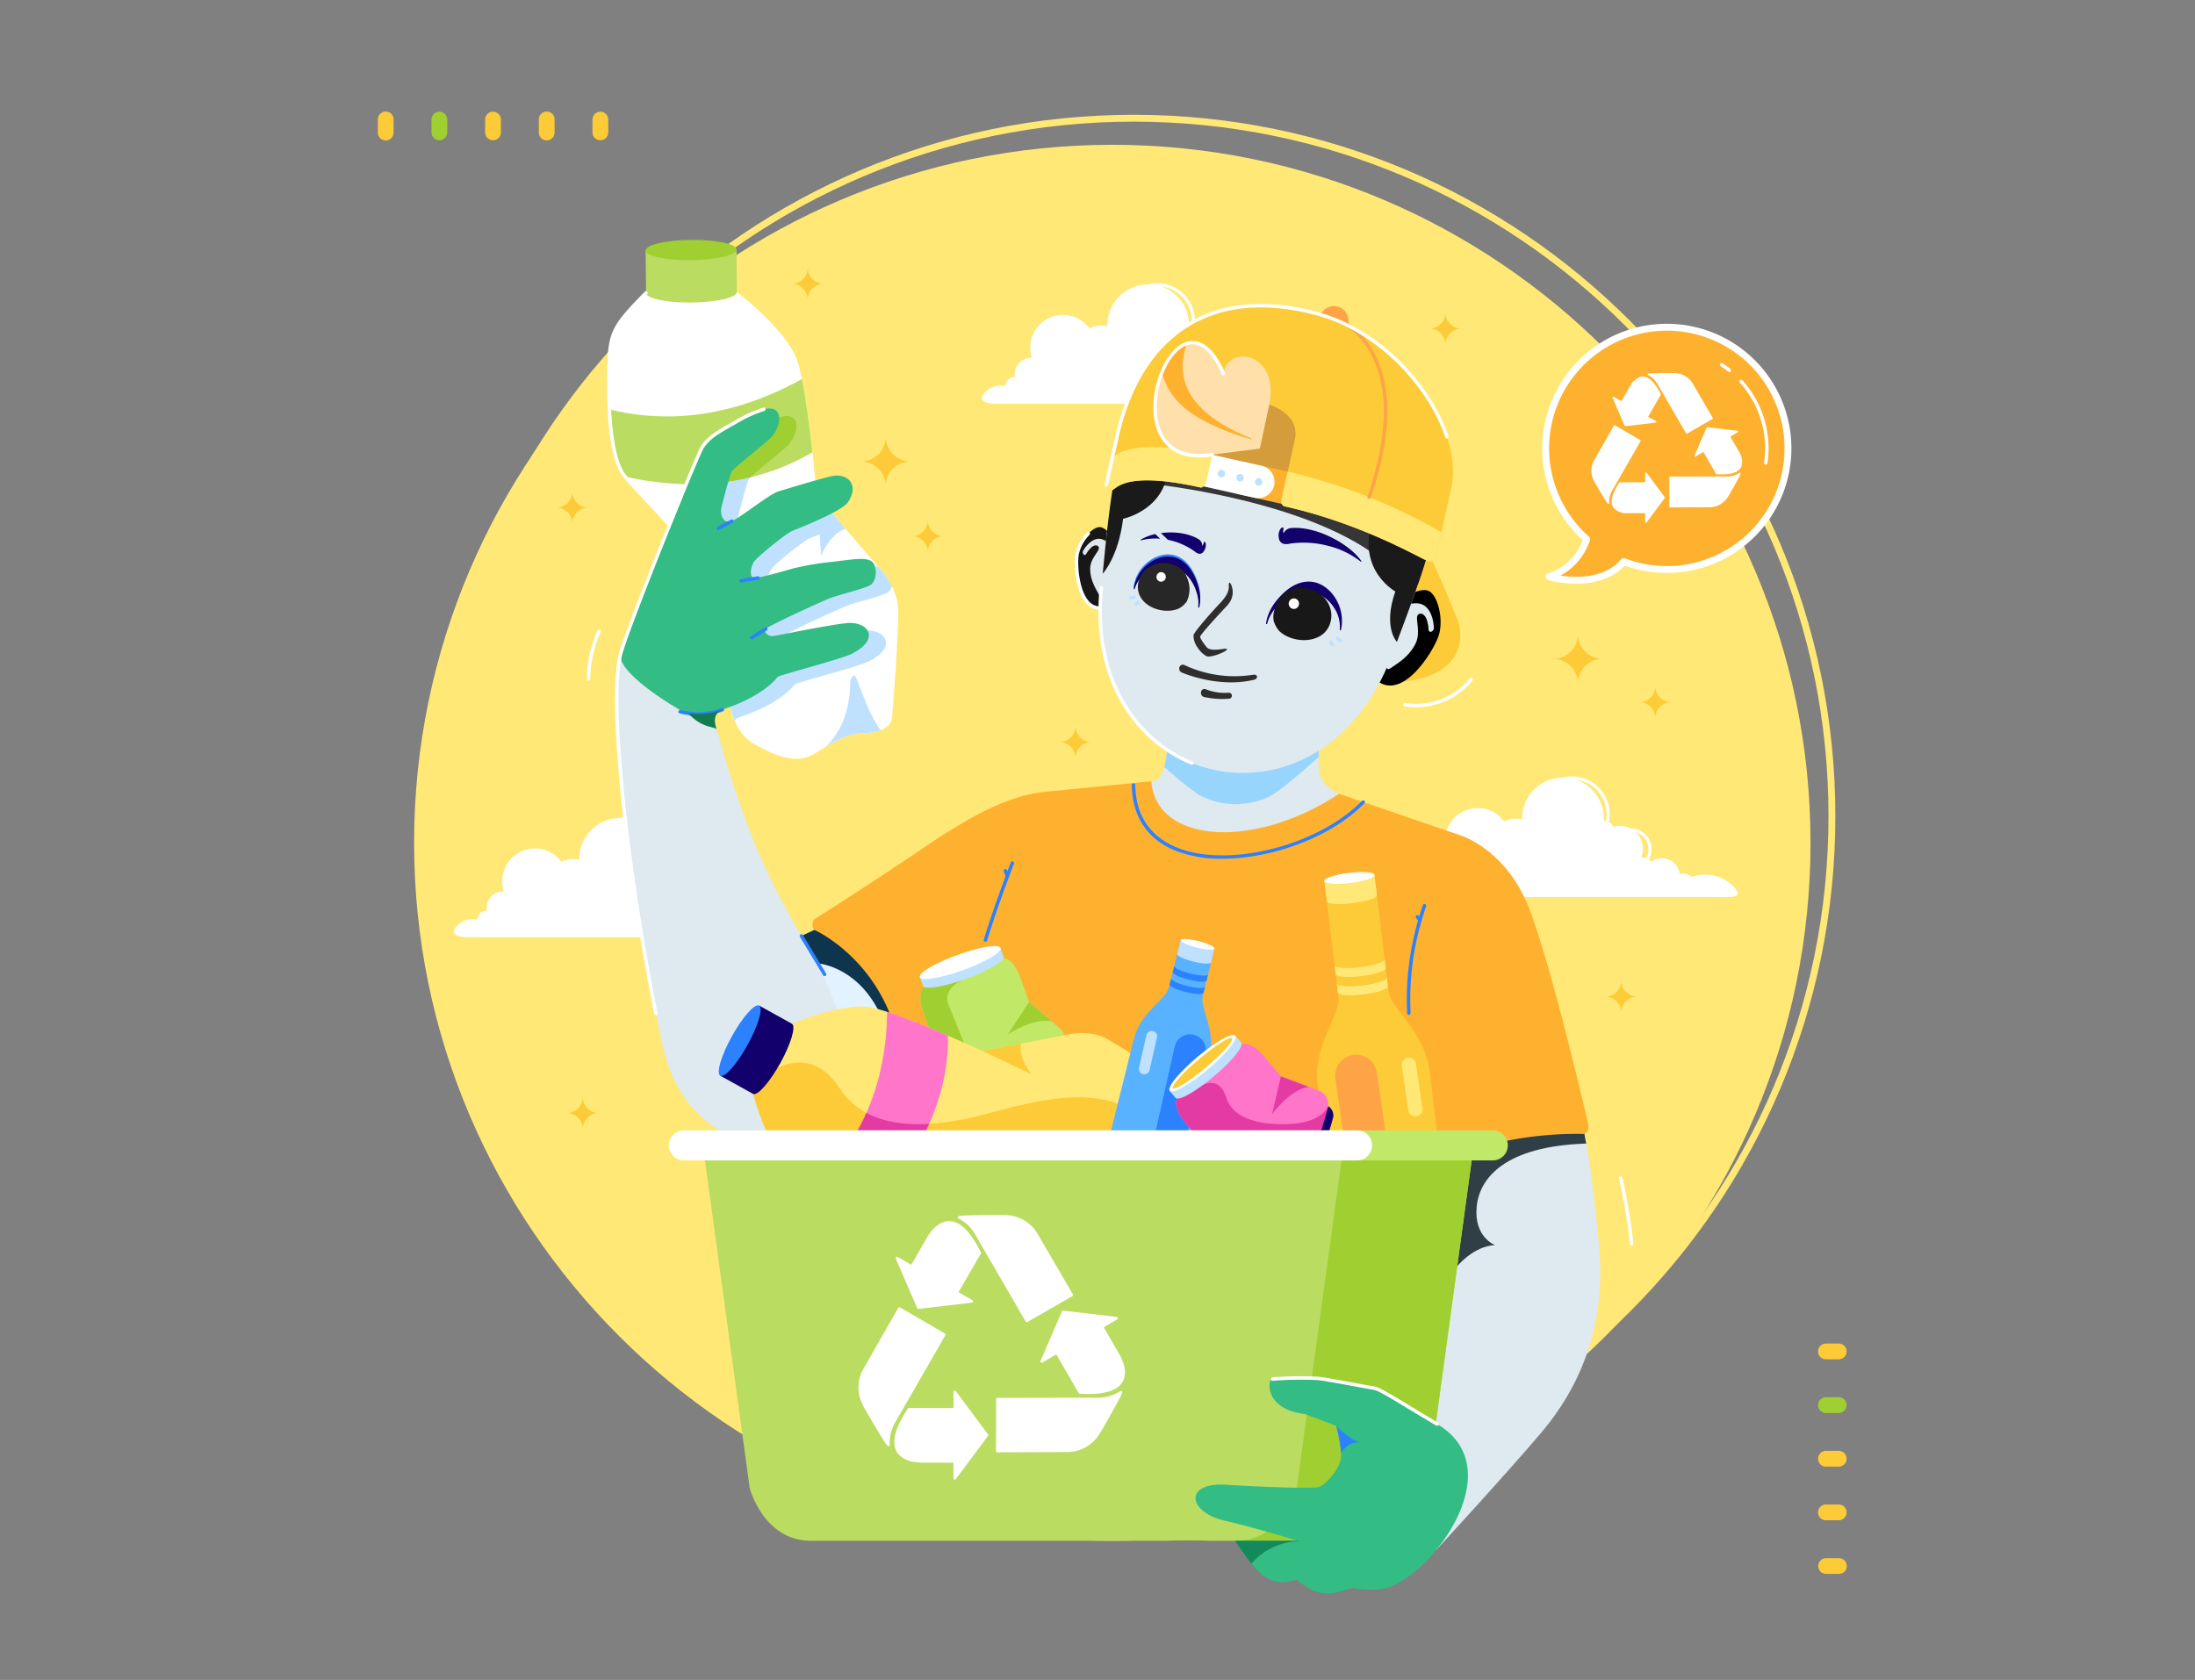 <svg xmlns="http://www.w3.org/2000/svg" xmlns:xlink="http://www.w3.org/1999/xlink" width="610" height="467" viewBox="0 0 610 467">
  <rect x="0" y="0" width="610" height="467" fill="#808080" stroke="none"/>
  <defs>
    <clipPath id="clip-path">
      <rect id="Rectángulo_341369" data-name="Rectángulo 341369" width="610" height="467" transform="translate(810 3444)" fill="none" stroke="#707070" stroke-width="1"/>
    </clipPath>
    <clipPath id="clip-path-2">
      <rect id="Rectángulo_341251" data-name="Rectángulo 341251" width="408.232" height="411.898" fill="none"/>
    </clipPath>
  </defs>
  <g id="_12" data-name="12" transform="translate(-810 -3444)" clip-path="url(#clip-path)">
    <g id="Grupo_958175" data-name="Grupo 958175" transform="translate(915 3475.051)">
      <g id="Grupo_958174" data-name="Grupo 958174" clip-path="url(#clip-path-2)">
        <path id="Trazado_726314" data-name="Trazado 726314" d="M210.066,390.838c-107.518,0-194.99-87.472-194.99-194.99S102.548.857,210.066.857,405.057,88.33,405.057,195.848s-87.472,194.99-194.991,194.99m0-388.071c-106.464,0-193.08,86.615-193.08,193.081s86.616,193.08,193.08,193.08,193.08-86.615,193.08-193.08S316.531,2.767,210.066,2.767" fill="#ffe875"/>
        <path id="Trazado_726315" data-name="Trazado 726315" d="M204.117,397.273c106.871,0,194.033-87.164,194.033-194.036S310.988,9.2,204.117,9.2,10.08,96.366,10.08,203.237,97.246,397.273,204.117,397.273" fill="#ffe875" fill-rule="evenodd"/>
        <path id="Trazado_726316" data-name="Trazado 726316" d="M64.034,5.748V2.191a2.191,2.191,0,1,0-4.382,0V5.748a2.191,2.191,0,1,0,4.382,0" fill="#fccb37" fill-rule="evenodd"/>
        <path id="Trazado_726317" data-name="Trazado 726317" d="M49.12,5.748V2.191a2.191,2.191,0,1,0-4.381,0V5.748a2.191,2.191,0,1,0,4.381,0" fill="#fccb37" fill-rule="evenodd"/>
        <path id="Trazado_726318" data-name="Trazado 726318" d="M34.208,5.748V2.191a2.191,2.191,0,0,0-4.383,0V5.748a2.191,2.191,0,1,0,4.383,0" fill="#fccb37" fill-rule="evenodd"/>
        <path id="Trazado_726319" data-name="Trazado 726319" d="M19.3,5.748V2.191a2.191,2.191,0,1,0-4.382,0V5.748a2.191,2.191,0,1,0,4.382,0" fill="#9fcf30" fill-rule="evenodd"/>
        <path id="Trazado_726320" data-name="Trazado 726320" d="M4.381,5.748V2.191A2.191,2.191,0,1,0,0,2.191V5.748a2.191,2.191,0,1,0,4.381,0" fill="#fccb37" fill-rule="evenodd"/>
        <path id="Trazado_726321" data-name="Trazado 726321" d="M406.042,342.44h-3.559a2.191,2.191,0,1,0,0,4.381h3.559a2.191,2.191,0,0,0,0-4.381" fill="#fccb37" fill-rule="evenodd"/>
        <path id="Trazado_726322" data-name="Trazado 726322" d="M406.042,357.353h-3.559a2.191,2.191,0,1,0,0,4.381h3.559a2.191,2.191,0,0,0,0-4.381" fill="#9fcf30" fill-rule="evenodd"/>
        <path id="Trazado_726323" data-name="Trazado 726323" d="M406.042,372.267h-3.559a2.191,2.191,0,1,0,0,4.381h3.559a2.191,2.191,0,0,0,0-4.381" fill="#fccb37" fill-rule="evenodd"/>
        <path id="Trazado_726324" data-name="Trazado 726324" d="M406.042,387.18h-3.559a2.191,2.191,0,1,0,0,4.381h3.559a2.191,2.191,0,0,0,0-4.381" fill="#fccb37" fill-rule="evenodd"/>
        <path id="Trazado_726325" data-name="Trazado 726325" d="M406.042,402.093h-3.559a2.191,2.191,0,1,0,0,4.382h3.559a2.191,2.191,0,0,0,0-4.382" fill="#fccb37" fill-rule="evenodd"/>
        <path id="Trazado_726326" data-name="Trazado 726326" d="M253.624,74.964a10.926,10.926,0,0,0-3.816.683,2.94,2.94,0,0,0-3.31-.737,4.9,4.9,0,0,0-7.861-3.514,2.843,2.843,0,0,0-.643-.643,5.774,5.774,0,0,0-5.039-8.6h-.017a6.36,6.36,0,0,0-4.81-.445,2.886,2.886,0,0,0-1.28-1.333,10.653,10.653,0,0,0,.234-2.226,10.493,10.493,0,0,0-13.15-10.142,11.363,11.363,0,0,0-11.191,11.361c0,.087,0,.174,0,.263a6.992,6.992,0,0,0-4.97.592,9.1,9.1,0,0,0-16,8.206c-.091-.007-.183-.009-.276-.009a4.484,4.484,0,0,0-4.4,5.332l-.094,0a2.585,2.585,0,0,0-2.583,2.5,6.487,6.487,0,0,0-1.2-.113,6.106,6.106,0,0,0-4.217,1.592c-2.911,2.754.268,3.47,3.33,3.47h84.653c3.192,0,7.754.523,4.585-2.816a10.927,10.927,0,0,0-7.953-3.416M226.015,60.1a2.9,2.9,0,0,0-.488-.041h-.083c.014-.227.021-.458.021-.688A11.368,11.368,0,0,0,217.757,48.6,9.625,9.625,0,0,1,226.015,60.1m11.207,10.256a2.914,2.914,0,0,0-1.41-.115,6.331,6.331,0,0,0-1.373-6.985,4.909,4.909,0,0,1,2.783,7.1" fill="#fff" fill-rule="evenodd"/>
        <path id="Trazado_726327" data-name="Trazado 726327" d="M368.886,212.065a10.96,10.96,0,0,0-3.818.682,2.944,2.944,0,0,0-3.309-.737,4.9,4.9,0,0,0-7.86-3.514,2.931,2.931,0,0,0-.644-.643,5.776,5.776,0,0,0-5.039-8.6H348.2a6.343,6.343,0,0,0-4.81-.443,2.873,2.873,0,0,0-1.281-1.335,10.577,10.577,0,0,0,.236-2.225,10.493,10.493,0,0,0-13.15-10.142A11.365,11.365,0,0,0,318,196.468c0,.087,0,.175.005.262a6.982,6.982,0,0,0-4.968.593,9.1,9.1,0,0,0-16,8.205c-.092-.005-.183-.009-.275-.009A4.482,4.482,0,0,0,292.281,210a4.589,4.589,0,0,0,.081.851l-.094,0a2.583,2.583,0,0,0-2.582,2.5,6.423,6.423,0,0,0-1.2-.113,6.1,6.1,0,0,0-4.216,1.591c-2.911,2.755.267,3.47,3.33,3.47h84.654c3.191,0,7.752.523,4.583-2.816a10.927,10.927,0,0,0-7.951-3.415M341.277,197.2a2.912,2.912,0,0,0-.488-.04h-.083c.012-.228.021-.457.021-.688a11.368,11.368,0,0,0-7.708-10.762,9.633,9.633,0,0,1,8.258,11.489m11.207,10.257a2.876,2.876,0,0,0-.936-.155,2.714,2.714,0,0,0-.474.04,6.346,6.346,0,0,0-1.375-6.986,4.91,4.91,0,0,1,3.424,4.677,4.884,4.884,0,0,1-.639,2.424" fill="#fff" fill-rule="evenodd"/>
        <path id="Trazado_726328" data-name="Trazado 726328" d="M106.878,223.3a10.92,10.92,0,0,0-3.817.683,2.943,2.943,0,0,0-3.311-.736,4.9,4.9,0,0,0-7.859-3.515,2.957,2.957,0,0,0-.644-.644,5.776,5.776,0,0,0-5.039-8.6H86.19a6.338,6.338,0,0,0-4.81-.444,2.868,2.868,0,0,0-1.282-1.334A10.493,10.493,0,0,0,67.185,196.34,11.362,11.362,0,0,0,55.993,207.7c0,.087,0,.174,0,.262a6.99,6.99,0,0,0-4.969.592,9.1,9.1,0,0,0-16,8.206c-.09-.006-.182-.009-.275-.009a4.481,4.481,0,0,0-4.48,4.482,4.407,4.407,0,0,0,.08.85H30.26a2.585,2.585,0,0,0-2.584,2.5,6.387,6.387,0,0,0-1.2-.113,6.1,6.1,0,0,0-4.217,1.592c-2.912,2.753.267,3.47,3.329,3.47h84.654c3.193,0,7.752.523,4.585-2.817a10.932,10.932,0,0,0-7.951-3.416M79.267,208.429a2.8,2.8,0,0,0-.486-.041H78.7c.011-.228.02-.458.02-.688a11.365,11.365,0,0,0-7.708-10.763,9.611,9.611,0,0,1,8.454,9.545,9.687,9.687,0,0,1-.2,1.946m11.208,10.256a2.9,2.9,0,0,0-.937-.155,2.963,2.963,0,0,0-.474.039,6.328,6.328,0,0,0-1.374-6.984,4.91,4.91,0,0,1,2.785,7.1" fill="#fff" fill-rule="evenodd"/>
        <path id="Trazado_726329" data-name="Trazado 726329" d="M325.463,266.971l9.894,17.217s2.036,9.071,4.057,31.514-5.863,39.434-15.973,51.364-29.332,32.786-29.332,32.786-18.389-32.988-19.2-34.808-6.674-18.4-2.629-27.5,17.593-37.41,19.21-43.476,3.238-18.2,8.9-19.816,25.074-7.28,25.074-7.28" fill="#dee9f0" fill-rule="evenodd"/>
        <path id="Trazado_726330" data-name="Trazado 726330" d="M335.356,284.188h0v0h0l0,0v.005l0,.007v.009l0,.009,0,.011,0,.009v0l0,.014,0,.014,0,.016h0l0,.016,0,.019.005.02v.006l0,.015.005.022.005.024,0,.013,0,.01,0,.027.005.028,0,.024,0,0,0,.03.007.031.007.033v0l.008.031.006.036.007.036v.014l.006.025.008.039.008.04.006.026,0,.017.009.044.008.044.008.04v.006l.011.047.009.049.01.05v.008l.008.044.01.052.01.055.006.023.005.033.011.056.013.059.006.04.005.02.011.061.014.063.009.059v.005l.013.064.014.067.013.068,0,.014.01.056.013.071.014.072.006.033.005.04.015.076.014.076.01.056,0,.022.015.079.014.081.015.08v0l.015.083.016.086c-22.517.725-29.664,9.543-30.424,17.551-.812,8.494,5.08,10.656,5.08,10.656-6.129.368-10.576,5.982-10.576,5.982l-20.844,1.632c5.244-11.351,11.331-24.682,12.383-28.623,1.617-6.066,3.237-18.2,8.9-19.817.846-.241,2-.574,3.351-.963,13.66,2.773,31.617,10.9,31.617,10.9" fill="#303e46" fill-rule="evenodd"/>
        <path id="Trazado_726331" data-name="Trazado 726331" d="M146.1,221.068c-2.426.2-24.8,6.371-24.8,6.371L109.5,233s13.749,26.085,13.952,27.1-4.889,26.316-4.889,26.316l27.346-10.5S164.1,249.58,163.69,246.547,146.1,221.068,146.1,221.068" fill="#e3f2ff" fill-rule="evenodd"/>
        <path id="Trazado_726332" data-name="Trazado 726332" d="M146.1,221.068c-2.426.2-24.8,6.371-24.8,6.371l-9.444,4.449,10.457,4.866s21.769,1.539,21.566,37.331c-.006.9.007,1.759.029,2.6l2-.769S164.1,249.58,163.69,246.547,146.1,221.068,146.1,221.068" fill="#0e354e" fill-rule="evenodd"/>
        <path id="Trazado_726333" data-name="Trazado 726333" d="M94.217,171.739c13.55,48.984,24.491,54.362,32.618,75.78,19.841,50.411-38.793,52.237-47.5,12.938-8.289-37.385-16.291-97.871-11.5-110.915Z" fill="#dee9f0" fill-rule="evenodd"/>
        <path id="Trazado_726334" data-name="Trazado 726334" d="M300.541,201.057s13.025,3.687,19.492,20.614,16.37,59.9,16.37,59.9a2.414,2.414,0,0,1-1.047,2.615s-21.21-1.026-38.14,7.343l-12.985-21.263L269.2,218.343Z" fill="#feb12e" fill-rule="evenodd"/>
        <path id="Trazado_726335" data-name="Trazado 726335" d="M184.347,189.175c-8.037,1.213-16.621,4.568-32.156,15.1s-31,20.309-31,20.309a2.439,2.439,0,0,0,.114,2.857s27.083,11.894,24.588,48.4c-.005.075.858,2.082,2.075,1.711,2.258-.685,17.846-7.937,19.868-9.069,22.538-12.616,24.865-47.859,24.865-47.859Z" fill="#feb12e" fill-rule="evenodd"/>
        <path id="Trazado_726336" data-name="Trazado 726336" d="M190.877,322.647l-27.192,27.1a146.49,146.49,0,0,0-7.978,33.8,183.058,183.058,0,0,0,133.188,2.319l-7.616-32.071Z" fill="#12006c" fill-rule="evenodd"/>
        <path id="Trazado_726337" data-name="Trazado 726337" d="M163.25,349.6l-3.008,10.794c12.9,6.362,67.444,30.683,125.965,14.155l-4.928-20.758L232.6,337.021c-11.782-.4-17.654-.639-22.7-.639S170.6,346.944,163.25,349.6" fill="#2c81fe" fill-rule="evenodd"/>
        <path id="Trazado_726338" data-name="Trazado 726338" d="M221.145,159.763s-.687,3.37-1.273,6.274-.5,11.827-.5,11.827c-.451,2.423-.9,8.38-4.418,8.257-5.977-.21,3.7,20.673,11.708,22.919,9.255,2.6,28.679-8.1,39.317-14.426,1.339-.795.024-4.487,1.14-5,0,0-5.112-1.945-5.6-6.681s1.326-21.9,1.326-21.9Z" fill="#dee9f0" fill-rule="evenodd"/>
        <path id="Trazado_726339" data-name="Trazado 726339" d="M221.145,159.763s-.687,3.37-1.273,6.274-.5,11.827-.5,11.827c-.2,1.038-.386,2.726-.822,4.305,3.8,3.31,7.973,6.776,10.179,8.023a21.64,21.64,0,0,0,19.4,0c2.845-1.608,8.976-6.912,13.329-10.808.168-6.761,1.391-18.355,1.391-18.355Z" fill="#98d5fc" fill-rule="evenodd"/>
        <path id="Trazado_726340" data-name="Trazado 726340" d="M267.116,189.612l33.425,11.445s-27.534,37.559-5.682,79.791l-13.88,52.647s4.174,5.044.828,10.6l3.982,18.091c2.764,12.556-131.17,8.839-125.7-11.524,1.059-3.941,2.534-9.822,2.983-10.866a8.461,8.461,0,0,1,1.448-7.1l.245-39.623s-.793-38.85-.36-43.2c1.574-18.652,19.945-60.692,19.945-60.692l30.606-3.053c1.323,17.159,28.369,19.213,52.164,3.491" fill="#feb12e" fill-rule="evenodd"/>
        <path id="Trazado_726341" data-name="Trazado 726341" d="M211.334,396.8a.48.48,0,0,1-.478-.471c-.138-8.753.914-22.046,1.907-24.107a.478.478,0,0,1,.861.414c-.854,1.774-1.956,14.552-1.812,23.679a.479.479,0,0,1-.471.485Zm-9.31-.862a.447.447,0,0,1-.478-.479,214.858,214.858,0,0,1,1.545-23.091.471.471,0,0,1,.534-.413.478.478,0,0,1,.414.535,213.981,213.981,0,0,0-1.538,22.971.477.477,0,0,1-.477.477m76.971-12.919c-19.119,0-28.5-8.768-28.609-8.869a.478.478,0,1,1,.661-.69c.12.113,12.137,11.3,36.851,7.992a.478.478,0,1,1,.127.948,68.014,68.014,0,0,1-9.03.619M160.014,374.4a23.031,23.031,0,0,1-3.073-.206.478.478,0,0,1,.126-.948c11.944,1.6,19.715-7.019,19.792-7.107a.478.478,0,0,1,.716.632c-.074.083-6.868,7.629-17.561,7.629" fill="#2c81fe"/>
        <path id="Trazado_726342" data-name="Trazado 726342" d="M243.836,348.3q-4.893,0-10.421-.2a.478.478,0,0,1-.461-.5.487.487,0,0,1,.494-.459c32.289,1.2,48.064-3.459,48.22-3.506a.478.478,0,0,1,.277.914c-.138.042-12.655,3.744-38.109,3.744m42.694-97.232a.477.477,0,0,1-.478-.453,78.732,78.732,0,0,1,3.02-25.72l-.567-.829a.478.478,0,0,1,.789-.539l.124.181q.474-1.583,1.017-3.164a.477.477,0,0,1,.9.309q-.691,2.026-1.274,4.054a.615.615,0,0,1-.023.073,77.881,77.881,0,0,0-3.035,25.585.476.476,0,0,1-.45.5ZM168.859,230.752a.47.47,0,0,1-.142-.021.479.479,0,0,1-.315-.6c1.617-5.246,3.645-11.145,6.043-17.58l-.5-1.389a.477.477,0,1,1,.9-.322l.116.324q.459-1.218.934-2.46a.478.478,0,1,1,.893.342q-.71,1.858-1.385,3.661a.2.2,0,0,1-.009.029c-2.416,6.475-4.455,12.407-6.079,17.677a.48.48,0,0,1-.457.336m65.789-23.085a34.879,34.879,0,0,1-12.812-2.17c-7.936-3.171-12.186-9.5-12.288-18.313a.477.477,0,0,1,.472-.483.483.483,0,0,1,.482.473c.1,8.391,4.139,14.42,11.69,17.436,14.3,5.71,39.236-.62,51.3-13.03a.477.477,0,1,1,.683.666c-9.177,9.439-25.676,15.421-39.53,15.421" fill="#2c81fe"/>
        <path id="Trazado_726343" data-name="Trazado 726343" d="M293.161,124.936s4.445,10.273,6.656,15.691,1.048,11.711-5.552,15.233-17.9,3.573-26.477-.137c-6.763-2.927,9.467-26.508,18.087-33.757,2.31-1.943,7.286,2.97,7.286,2.97" fill="#fccb37" fill-rule="evenodd"/>
        <path id="Trazado_726344" data-name="Trazado 726344" d="M284.013,135.723s5.2-3.548,7.864-2.576,4.466,8.071,2.878,12.683S283.8,165.475,276.4,156.955s7.613-21.232,7.613-21.232" fill-rule="evenodd"/>
        <path id="Trazado_726345" data-name="Trazado 726345" d="M279.661,139.9a1.155,1.155,0,0,0-.515,1.183.547.547,0,0,0,.794.362h0s-1.284,15.122,1.316,13.378,5.275-3.375,7.07-6.833-.417-7.622.937-8.3c1.294-.645,2.062,1.076,2.131,1.239v.006l0,0v0a10.219,10.219,0,0,1,.616,3.049.557.557,0,0,0,.769.562,1.161,1.161,0,0,0,.712-1.082c0-.016-.144-5.919-3.989-6.712-3.67-.756-9.823,3.128-9.843,3.138" fill="#dee9f0" fill-rule="evenodd"/>
        <path id="Trazado_726346" data-name="Trazado 726346" d="M205.337,120.085s-2.331-4.315-4.522-4.6-5.976,3.991-6.528,7.752.56,17.515,8.73,14.263,2.32-17.42,2.32-17.42" fill="#171717" fill-rule="evenodd"/>
        <path id="Trazado_726347" data-name="Trazado 726347" d="M206.857,124.528a.9.9,0,0,1-.066,1,.425.425,0,0,1-.678-.032s-4.519,10.926-5.693,8.79-2.446-4.223-2.452-7.257,3.014-5.127,2.316-6.079c-.663-.907-1.81.009-1.916.1l0,0,0,0h0a7.993,7.993,0,0,0-1.514,1.891.435.435,0,0,1-.734.115.905.905,0,0,1-.106-1c.006-.012,2.217-4.046,5.161-3.221,2.812.79,5.683,5.677,5.691,5.69" fill="#dee8ee" fill-rule="evenodd"/>
        <path id="Trazado_726348" data-name="Trazado 726348" d="M259.976,61.817c-53-11.427-55.376,34.126-58.9,70.481-5.484,56.6,60.78,71.964,80.765,18.729,12.838-34.2,30.749-76.146-21.867-89.21" fill="#dee9f0" fill-rule="evenodd"/>
        <path id="Trazado_726349" data-name="Trazado 726349" d="M289.125,131.143a132.683,132.683,0,0,0,5.439-20.7c-4.383-3.5-9.233-6.311-13.326-6.438-8.412-.26-66.177-5.9-66.177-5.464s.087,4.944.087,4.944,43.714,4.424,64.182,21.424a40.206,40.206,0,0,0,9.8,6.229" fill="#363636" fill-rule="evenodd"/>
        <path id="Trazado_726350" data-name="Trazado 726350" d="M283.212,147.4c1.747-4.633,3.684-9.8,5.339-14.571,11.1-32.031,14.342-56.583-29.4-67.443-44.06-9.5-51.958,13.972-56.084,47.619-.616,5.017-1.148,10.505-1.618,15.434h0s4.381-4.712,5.654-15.274c0,0,12.736-2.589,12.552-15.649-.264-18.961,23.017-14.917,34.867-12.17s32.447,7.064,23.785,23.931,4.457,24.092,4.457,24.092c-3.507,10.045.451,14.03.451,14.03" fill="#1a1a1a" fill-rule="evenodd"/>
        <path id="Trazado_726351" data-name="Trazado 726351" d="M266.592,54.158a4.06,4.06,0,1,1-4.851,3.075,4.059,4.059,0,0,1,4.851-3.075" fill="#ffa347" fill-rule="evenodd"/>
        <path id="Trazado_726352" data-name="Trazado 726352" d="M256.1,91.448c1.388-6.2-3.941-10.136-9.8-11.446s-12.352-.022-13.741,6.179l-2.208,9.875,23.536,5.266Z" fill="#d59c3c" fill-rule="evenodd"/>
        <path id="Trazado_726353" data-name="Trazado 726353" d="M241.7,97.553l12.661,2.833a4.557,4.557,0,0,1-1.989,8.894l-12.662-2.834a4.568,4.568,0,0,1-3.45-5.441h0a4.568,4.568,0,0,1,5.44-3.451" fill="#feb12e" fill-rule="evenodd"/>
        <path id="Trazado_726354" data-name="Trazado 726354" d="M229.265,94.771l16.414,3.674a4.556,4.556,0,0,1-1.988,8.892l-16.417-3.673a4.557,4.557,0,0,1,1.991-8.893" fill="#fff" fill-rule="evenodd"/>
        <path id="Trazado_726355" data-name="Trazado 726355" d="M298.282,104.758l-4.353,19.454v0a1.586,1.586,0,0,1-1.829.815c-1.38-.233-17.635-10.3-40.245-15.363,0,0-1.069-.354-.684-2.069s2.422-10.829,3.663-16.372-3.524-9.059-8.756-10.231-11.043-.02-12.283,5.523-3.281,14.66-3.665,16.372-1.5,1.58-1.5,1.58c-22.611-5.06-23.537,1.166-24.884.787a1.576,1.576,0,0,1-1.307-1.517l3.033-13.546c6.166-27.559,25.442-41.977,55.3-34.113,22.8,6.007,41.325,31.631,37.51,48.678" fill="#fccb37" fill-rule="evenodd"/>
        <path id="Trazado_726356" data-name="Trazado 726356" d="M231.822,95.339l-1.692,7.55c-.384,1.715-1.5,1.579-1.5,1.579-22.611-5.059-23.537,1.167-24.884.788a1.578,1.578,0,0,1-1.307-1.517l1.641-7.332s3.747-6.437,27.743-1.068" fill="#ffe875" fill-rule="evenodd"/>
        <path id="Trazado_726357" data-name="Trazado 726357" d="M252.861,100.046l-1.69,7.551c-.385,1.715.684,2.069.684,2.069,22.61,5.059,38.864,15.13,40.245,15.363a1.583,1.583,0,0,0,1.828-.815v0l1.642-7.333a156.614,156.614,0,0,0-42.709-16.833" fill="#ffe875" fill-rule="evenodd"/>
        <path id="Trazado_726358" data-name="Trazado 726358" d="M247.734,81.451c3.018-14.615-11.664-16.921-12.713-8.618-12.965-29.761-33.738,27.358-3.2,22.506l13.291-1.684Z" fill="#ffe0aa" fill-rule="evenodd"/>
        <path id="Trazado_726359" data-name="Trazado 726359" d="M234.667,99.577a1.046,1.046,0,1,1-1.251.792,1.048,1.048,0,0,1,1.251-.792m10.356,2.318a1.046,1.046,0,1,1-1.25.791,1.047,1.047,0,0,1,1.25-.791m-5.176-1.159a1.046,1.046,0,1,1-1.251.793,1.046,1.046,0,0,1,1.251-.793" fill="#bfe1ff" fill-rule="evenodd"/>
        <path id="Trazado_726360" data-name="Trazado 726360" d="M275.5,107.632a.505.505,0,0,1-.153-.025.481.481,0,0,1-.3-.606c5.6-16.5,6.01-29.648,1.228-39.071-4.187-8.251-11.018-10.48-11.086-10.5a.477.477,0,1,1,.285-.911c.294.093,7.26,2.349,11.639,10.955,4.916,9.661,4.526,23.064-1.16,39.836a.479.479,0,0,1-.453.325" fill="#ffa347"/>
        <path id="Trazado_726361" data-name="Trazado 726361" d="M224.92,64.433c-2.837,7.6-2.07,18.07,16.634,25.876l.609.252c.443.183.687.278.556.44l0,0,0,0a.1.1,0,0,1-.149.018h0a7.76,7.76,0,0,1-.876-.235l-.338-.1a69.4,69.4,0,0,1-9.54-3.64,37.813,37.813,0,0,1-7.125-4.291,19.4,19.4,0,0,1-5.36-6.447,18.67,18.67,0,0,1-1.426-3.8c1.635-4.032,4.17-7.217,7.02-8.072" fill="#feb12e" fill-rule="evenodd"/>
        <path id="Trazado_726362" data-name="Trazado 726362" d="M156.058,262.664l-4.382-12.123c-2.045-5.654.122-7.244.122-7.244l10.032-6.768,12.04-1.211s2.683-.165,4.727,5.491l2.412,6.671,8.581,7.433c2.273,1.968.9,4.932.9,4.932a2.993,2.993,0,0,1,.175,3.379,89.427,89.427,0,0,1-11.439,13.2,2.987,2.987,0,0,1-3.368.307s-2.738,1.784-5.011-.185L159.4,266.63a24.072,24.072,0,0,1-3.338-3.966" fill="#c1e866" fill-rule="evenodd"/>
        <path id="Trazado_726363" data-name="Trazado 726363" d="M156.058,262.664l-4.382-12.123c-2.045-5.655.122-7.244.122-7.244l9.18-6.194,1.89.65,1.917,1.518-2.383,2.161s-5.657,2.288-3.785,6.888l7.936,19.514s-3.685-1.031-8.362-2.414a29.139,29.139,0,0,1-2.133-2.756" fill="#9fcf30" fill-rule="evenodd"/>
        <path id="Trazado_726364" data-name="Trazado 726364" d="M181.009,247.48l6.2,5.374c-5.429-.993-12.165,3.693-12.165,3.693Z" fill="#9fcf30" fill-rule="evenodd"/>
        <path id="Trazado_726365" data-name="Trazado 726365" d="M190.487,259.845a2.994,2.994,0,0,1,.176,3.379,89.492,89.492,0,0,1-11.44,13.2,2.988,2.988,0,0,1-3.368.308c6.1-4.507,14.632-16.891,14.632-16.891" fill="#bfe1ff" fill-rule="evenodd"/>
        <path id="Trazado_726366" data-name="Trazado 726366" d="M151.493,242.988c.424,1.171,5.784.306,11.973-1.931s10.865-5,10.44-6.172l-.869-2.408-22.414,8.1Z" fill="#bfe1ff" fill-rule="evenodd"/>
        <path id="Trazado_726367" data-name="Trazado 726367" d="M161.063,234.409c-6.189,2.237-10.864,5-10.439,6.171s5.784.308,11.972-1.93,10.862-5,10.442-6.173-5.787-.306-11.975,1.932" fill="#fff" fill-rule="evenodd"/>
        <path id="Trazado_726368" data-name="Trazado 726368" d="M161.317,235.112c-5.571,2.014-9.859,4.282-9.576,5.064s5.029-.217,10.6-2.231,9.858-4.282,9.576-5.063-5.029.216-10.6,2.23" fill="#fff" fill-rule="evenodd"/>
        <path id="Trazado_726369" data-name="Trazado 726369" d="M296.843,304.248c-.776-6.409-3.125-25.8-4.53-37.393s-10.8-17.125-11.462-22.586-3.888-32.085-3.888-32.085l-6.956.842-6.958.842s3.226,26.624,3.888,32.086-7.142,13.079-5.738,24.67,3.753,30.984,4.53,37.392c.243,3.307,1.119,5.508,4.716,6.633S282.3,314.5,282.3,314.5s8.322-.736,11.548-2.687,3.551-4.3,3-7.566" fill="#fccb37" fill-rule="evenodd"/>
        <path id="Trazado_726370" data-name="Trazado 726370" d="M286.256,262.99h0a2,2,0,0,1,2.254,1.682l1.784,12.308a1.988,1.988,0,1,1-3.934.572l-1.787-12.309a1.993,1.993,0,0,1,1.683-2.253" fill="#ffe875" fill-rule="evenodd"/>
        <path id="Trazado_726371" data-name="Trazado 726371" d="M271.04,262.214h0a5.835,5.835,0,0,1,6.594,4.923l5.224,36.012a5.818,5.818,0,1,1-11.516,1.671l-5.227-36.012a5.837,5.837,0,0,1,4.925-6.594" fill="#ffa347" fill-rule="evenodd"/>
        <path id="Trazado_726372" data-name="Trazado 726372" d="M263.729,219.486l-.681-5.618c-.22-1.835,13.693-3.52,13.914-1.684l.683,5.617c.221,1.835-13.693,3.52-13.916,1.685" fill="#ffe875" fill-rule="evenodd"/>
        <path id="Trazado_726373" data-name="Trazado 726373" d="M273.927,245.383c-3.843.467-7.033.214-7.126-.561l-.3-2.474c.094.776,3.284,1.027,7.128.561s6.88-1.471,6.785-2.246l.3,2.474c.094.776-2.944,1.781-6.786,2.246" fill="#ffe875" fill-rule="evenodd"/>
        <path id="Trazado_726374" data-name="Trazado 726374" d="M273.313,240.3c-3.846.465-7.036.213-7.128-.56l-.3-2.476c.1.775,3.284,1.027,7.126.562s6.881-1.472,6.788-2.247l.3,2.474c.093.776-2.946,1.781-6.785,2.247" fill="#ffe875" fill-rule="evenodd"/>
        <path id="Trazado_726375" data-name="Trazado 726375" d="M269.837,211.622c-3.843.466-6.881,1.472-6.788,2.246s3.285,1.027,7.13.562,6.88-1.471,6.784-2.246-3.284-1.026-7.126-.562" fill="#fff" fill-rule="evenodd"/>
        <path id="Trazado_726376" data-name="Trazado 726376" d="M111.844,255.547l3.227-2.011s14.039-6.009,21.946-4.551,31.115,12.167,31.115,12.167l23.759-4.666s5.9-1.344,10.565,1.156,20.57,13.146,22.283,14.409,1.911,3.932-.208,7.989-1.706,7.71-1.543,13.078-5.147,9-9.353,11.5-10.115,1.823-17.314-2.3-16.007-10.521-17.634-11.008-29.628,6.845-37.748,8.443-29.184-11.942-31.453-14.153-5.218-12.576-5.218-12.576Z" fill="#ffe875" fill-rule="evenodd"/>
        <path id="Trazado_726377" data-name="Trazado 726377" d="M191.015,299.1c-5.687-3.611-11.09-7.415-12.328-7.785-1.533-.461-26.485,6.025-36.152,8.111-3.674-.538-7.733-1.127-11.843-1.724-9.057-3.607-19.635-10.566-21.206-12.1-2.273-2.21-5.218-12.576-5.218-12.576l2.91-6.717,3.805-.331s9.745-6.248,17.328,5.473,23.76,11.829,41.453,6.977,36.9-8.9,46,5.863c4.612,7.483-9.322,12.158-24.753,14.806" fill="#fccb37" fill-rule="evenodd"/>
        <path id="Trazado_726378" data-name="Trazado 726378" d="M141.532,250.215c4.909,1.6,11.495,4.305,16.886,6.625.214,9.107-1.978,25.867-17.48,42.914-3.725.731-10.169-1.719-16.275-4.8,6.967-7.177,16.661-21.344,16.869-44.739" fill="#ff75ca" fill-rule="evenodd"/>
        <path id="Trazado_726379" data-name="Trazado 726379" d="M153.214,281.358a70.24,70.24,0,0,1-11.827,17.9c-3.365-.492-7.01-1.02-10.7-1.556-1.973-.786-4.018-1.732-6.026-2.744a56.984,56.984,0,0,0,11.122-16.633c4.809,2.566,10.787,3.42,17.429,3.037" fill="#e33ba3" fill-rule="evenodd"/>
        <path id="Trazado_726380" data-name="Trazado 726380" d="M225.993,275.971a13.325,13.325,0,0,1-1.463,4.069c-1.662,3.177-1.764,6.109-1.655,9.812h0s-1.01-7.6-10.849-13.216c0,0-1.307-1.141-.865-1.7s9.274,1.8,14.833,1.031" fill="#ffe875" fill-rule="evenodd"/>
        <path id="Trazado_726381" data-name="Trazado 726381" d="M189.545,298.155c-5.122-3.3-9.728-6.505-10.858-6.844a2.914,2.914,0,0,0-.892.028l19.855-2.97s-6.483,3.087-8.1,9.786" fill="#ffe875" fill-rule="evenodd"/>
        <path id="Trazado_726382" data-name="Trazado 726382" d="M168.132,261.152l10.611-2.084c-.806,4.131,2.851,8.462,2.851,8.462Z" fill="#fccb37" fill-rule="evenodd"/>
        <path id="Trazado_726383" data-name="Trazado 726383" d="M104.268,273.024c1.2.665,4.592-3.157,7.576-8.538s4.426-10.284,3.227-10.95l-9.1-5.045-10.8,19.489Z" fill="#12006c" fill-rule="evenodd"/>
        <path id="Trazado_726384" data-name="Trazado 726384" d="M98.395,257.03c-2.984,5.382-4.43,10.284-3.227,10.95s4.591-3.158,7.575-8.539,4.427-10.284,3.226-10.95-4.592,3.158-7.574,8.539" fill="#2c81fe" fill-rule="evenodd"/>
        <path id="Trazado_726385" data-name="Trazado 726385" d="M224.844,288.436c1.076-4.336,4.336-17.46,6.282-25.3s-2.764-13.739-1.846-17.435,3.234-13.023,3.234-13.023L227.8,231.5l-4.707-1.169s-2.317,9.328-3.234,13.024-7.843,6.7-9.791,14.544-5.207,20.967-6.285,25.3c-.658,2.2-.631,3.839,1.417,5.454s7.705,2.825,7.705,2.825,5.563,1.575,8.129,1.107,3.359-1.9,3.8-4.156" fill="#59b2ff" fill-rule="evenodd"/>
        <path id="Trazado_726386" data-name="Trazado 726386" d="M215.382,255.562h0a1.5,1.5,0,0,1,1.133,1.792l-2.063,9.141a1.5,1.5,0,0,1-2.923-.66l2.063-9.141a1.5,1.5,0,0,1,1.79-1.132" fill="#bfe1ff" fill-rule="evenodd"/>
        <path id="Trazado_726387" data-name="Trazado 726387" d="M226.7,256.583h0a4.4,4.4,0,0,1,3.311,5.241l-6.035,26.747a4.384,4.384,0,1,1-8.552-1.93l6.034-26.746a4.4,4.4,0,0,1,5.242-3.312" fill="#2c81fe" fill-rule="evenodd"/>
        <path id="Trazado_726388" data-name="Trazado 726388" d="M228.042,230.555c-2.6-.646-4.814-.744-4.944-.22s1.872,1.473,4.472,2.119,4.815.745,4.944.22-1.873-1.472-4.472-2.119" fill="#fff" fill-rule="evenodd"/>
        <path id="Trazado_726389" data-name="Trazado 726389" d="M226.627,236.255c-2.6-.646-4.6-1.6-4.473-2.119l.944-3.8c-.131.524,1.872,1.473,4.472,2.119s4.815.744,4.944.219l-.945,3.8c-.13.525-2.342.426-4.942-.22" fill="#bfe1ff" fill-rule="evenodd"/>
        <path id="Trazado_726390" data-name="Trazado 726390" d="M224.523,244.712c-2.6-.647-4.6-1.6-4.471-2.12l.416-1.674c-.129.524,1.873,1.473,4.473,2.119s4.812.744,4.944.22l-.416,1.674c-.131.524-2.342.426-4.946-.219" fill="#2c81fe" fill-rule="evenodd"/>
        <path id="Trazado_726391" data-name="Trazado 726391" d="M225.38,241.272c-2.6-.645-4.6-1.593-4.472-2.119l.416-1.675c-.131.526,1.87,1.474,4.472,2.121s4.814.743,4.943.218l-.416,1.675c-.131.524-2.342.426-4.943-.22" fill="#2c81fe" fill-rule="evenodd"/>
        <path id="Trazado_726392" data-name="Trazado 726392" d="M232.794,291.035l-8.3-9.86c-3.871-4.6-2.386-6.841-2.386-6.841l7.075-9.818,10.882-5.295s2.459-1.081,6.333,3.52l4.566,5.428,10.621,4.011c2.812,1.063,2.545,4.318,2.545,4.318a2.993,2.993,0,0,1,1.332,3.111,89.5,89.5,0,0,1-6.174,16.343,2.991,2.991,0,0,1-3.055,1.452s-1.953,2.618-4.766,1.556l-14.172-5.355a23.967,23.967,0,0,1-4.5-2.57" fill="#ff75ca" fill-rule="evenodd"/>
        <path id="Trazado_726393" data-name="Trazado 726393" d="M232.794,291.034l-8.3-9.86c-3.871-4.6-2.386-6.841-2.386-6.841L224.8,270.6l4.479-.023s4.562-2.643,6.43,3.323,9.055,7.918,17.9,7.481S264.13,276.5,264.13,276.5a3,3,0,0,1,1.332,3.112,94.856,94.856,0,0,1-3.738,10.97c-5.314.059-17.471.584-28.656.649-.176-.122-.274-.194-.274-.194" fill="#e33ba3" fill-rule="evenodd"/>
        <path id="Trazado_726394" data-name="Trazado 726394" d="M250.964,268.168l7.68,2.9c-5.438.944-10.14,7.667-10.14,7.667Z" fill="#e33ba3" fill-rule="evenodd"/>
        <path id="Trazado_726395" data-name="Trazado 726395" d="M264.13,276.5a2.993,2.993,0,0,1,1.332,3.111,89.5,89.5,0,0,1-6.174,16.343,2.99,2.99,0,0,1-3.055,1.452c4.165-6.336,7.9-20.906,7.9-20.906" fill="#12006c" fill-rule="evenodd"/>
        <path id="Trazado_726396" data-name="Trazado 726396" d="M221.715,274.148c.8.953,5.532-1.709,10.569-5.948s8.467-8.446,7.666-9.4l-1.65-1.959L220.065,272.19Z" fill="#bfe1ff" fill-rule="evenodd"/>
        <path id="Trazado_726397" data-name="Trazado 726397" d="M227.73,262.79c-5.033,4.238-8.466,8.446-7.666,9.4s5.536-1.711,10.571-5.948,8.467-8.448,7.664-9.4-5.533,1.711-10.569,5.948" fill="#fff" fill-rule="evenodd"/>
        <path id="Trazado_726398" data-name="Trazado 726398" d="M228.213,263.364c-4.531,3.813-7.773,7.422-7.235,8.059s4.643-1.941,9.173-5.755,7.775-7.423,7.24-8.059-4.646,1.94-9.178,5.755" fill="#fccb37" fill-rule="evenodd"/>
        <path id="Trazado_726399" data-name="Trazado 726399" d="M90.662,289.677l12.688,92.987s3.829,14.608,17,14.608h154.2c13.17,0,17-14.608,17-14.608l12.688-92.987Z" fill="#badc61" fill-rule="evenodd"/>
        <path id="Trazado_726400" data-name="Trazado 726400" d="M255.382,382.664l12.686-92.988h36.166l-12.689,92.988s-3.829,14.608-17,14.608H238.38c13.171,0,17-14.608,17-14.608" fill="#9fcf30" fill-rule="evenodd"/>
        <path id="Trazado_726401" data-name="Trazado 726401" d="M309.854,291.532H85.041a4.192,4.192,0,0,1-4.179-4.18h0a4.192,4.192,0,0,1,4.179-4.18H309.854a4.193,4.193,0,0,1,4.179,4.18h0a4.193,4.193,0,0,1-4.179,4.18" fill="#c1e866" fill-rule="evenodd"/>
        <path id="Trazado_726402" data-name="Trazado 726402" d="M272.146,291.532H85.041a4.191,4.191,0,0,1-4.178-4.18h0a4.191,4.191,0,0,1,4.178-4.18h187.1a4.191,4.191,0,0,1,4.178,4.18h0a4.191,4.191,0,0,1-4.178,4.18" fill="#fff" fill-rule="evenodd"/>
        <path id="Trazado_726403" data-name="Trazado 726403" d="M157.581,339.632,145.122,332.4a.347.347,0,0,0-.281-.037.356.356,0,0,0-.225.172l-9.843,17.236a10.481,10.481,0,0,0-.064,9.605c.326.718.8,1.489,1.189,2.177q1.035,1.8,2.1,3.585c.748,1.256,1.5,2.508,2.279,3.747a14.751,14.751,0,0,0,1.365,2,.37.37,0,0,0,.621-.282c-.09-3.714.992-5.406,2.8-8.454l12.647-22.017a.371.371,0,0,0-.135-.5m2.378,20.718a18.245,18.245,0,0,0,.033-2.13c-.009-.769-.051-1.58-.015-2.345a.363.363,0,0,1,.259-.337.369.369,0,0,1,.407.133l8.931,12a.371.371,0,0,1,0,.443L160.637,380.1a.361.361,0,0,1-.411.13.366.366,0,0,1-.255-.35l-.015-4.332-8.414-.011c-2.475,0-5-.4-6.788-2.272-3.13-3.489.461-9.616,2.534-12.75a.361.361,0,0,1,.309-.166Z" fill="#fff" fill-rule="evenodd"/>
        <path id="Trazado_726404" data-name="Trazado 726404" d="M171.826,357.913l-.032,14.4a.367.367,0,0,0,.371.371l19.847-.094a10.49,10.49,0,0,0,8.352-4.746c.457-.643.889-1.436,1.287-2.119q1.044-1.8,2.056-3.612c.713-1.275,1.422-2.557,2.1-3.847a14.429,14.429,0,0,0,1.054-2.184.37.37,0,0,0-.554-.4c-3.171,1.935-5.18,1.845-8.725,1.8l-25.391.055a.369.369,0,0,0-.369.368m16.756-12.419a17.926,17.926,0,0,0-1.863,1.036c-.66.393-1.343.835-2.023,1.186a.369.369,0,0,1-.509-.473l5.923-13.734a.366.366,0,0,1,.383-.221l14.855,1.743a.362.362,0,0,1,.319.291.366.366,0,0,1-.177.4l-3.744,2.179,4.2,7.291c1.235,2.145,2.153,4.536,1.426,7.015-1.455,4.456-8.557,4.411-12.309,4.182a.361.361,0,0,1-.3-.185Z" fill="#fff" fill-rule="evenodd"/>
        <path id="Trazado_726405" data-name="Trazado 726405" d="M180.537,336.434l12.491-7.173a.345.345,0,0,0,.171-.226.351.351,0,0,0-.037-.281l-10-17.141a10.493,10.493,0,0,0-8.287-4.86c-.786-.074-1.69-.053-2.481-.055-1.385-.005-2.771.007-4.156.025-1.46.02-2.924.047-4.382.1a14.7,14.7,0,0,0-2.418.179.37.37,0,0,0-.067.678c3.261,1.78,4.186,3.564,5.92,6.658L180.033,336.3a.371.371,0,0,0,.5.134m-19.134-8.3a18.08,18.08,0,0,0,1.828,1.094c.672.376,1.394.746,2.04,1.159a.37.37,0,0,1-.158.678L150.259,332.8a.362.362,0,0,1-.38-.221l-5.921-13.735a.37.37,0,0,1,.523-.468l3.761,2.153,4.217-7.282c1.24-2.141,2.85-4.131,5.359-4.741,4.588-.966,8.1,5.206,9.775,8.57a.358.358,0,0,1-.01.35Z" fill="#fff" fill-rule="evenodd"/>
        <path id="Trazado_726406" data-name="Trazado 726406" d="M96,48.053l3.787,2.053s13.774,10.468,16.762,19.072,5.42,37.461,5.42,37.461l17.887,20.8s4.628,5.065,4.774,11.056-1.446,27.616-1.731,30.012-2.8,4.083-7.985,4.263-8.552,2.635-13.748,5.8-11.746-.037-16.559-2.781-7.456-8.945-7.425-18.342,1.409-21.656.98-23.531-23.318-25.357-29.433-32.465c-3.713-4.313-4.6-16.435-4.522-26.08.113-13.668.2-14.7,10.336-25Z" fill="#fff" fill-rule="evenodd"/>
        <path id="Trazado_726407" data-name="Trazado 726407" d="M121.9,105.892l.064.747,6.976,8.109c-3.9,1.874-8.206,3.556-9.074,3.912-1.536.634-9.837,7.233-10.679,8.733s-1.329,4.515.556,4.322,8.53-2.119,10.677-2.723a82.239,82.239,0,0,1,11-1.815c3.108-.372,5.649-.759,7.552-.763l.88,1.022a21.805,21.805,0,0,1,3.016,4.546,3.028,3.028,0,0,1-1.286,1.736c-1.944,1.078-8.669,2.638-11.186,3.62s-16.906,7.583-17.766,8.493.717,2,1.65,2.041,14.039-2.873,20.74-3.612c5.8-.64,9.733,4.285,1.556,8.478-3.034,1.554-20.269,5.974-20.666,6.46-4.752,5.8-14.16,8.64-15.4,9.13a3.444,3.444,0,0,0-1.375.935,30.439,30.439,0,0,1-1.962-11.822c.029-9.4,1.41-21.656.981-23.532-.22-.964-6.374-7.637-13.136-14.861,4.688-11.7,9.035-22.179,9.764-23.407,1.645-2.774,3.877-4.157,9.845-7.487a34.242,34.242,0,0,1,7.427-3.345c5.872-1.524,5.088,5.261,1.255,8.543-3.194,2.736-9.7,7.929-10.16,8.7-.573.96-2.192,7.378-2.828,9.737s.556,5.028,2.823,4.122,10.438-7.507,12.914-8.26c.882-.269,3.159-.968,5.838-1.761" fill="#bfe1ff" fill-rule="evenodd"/>
        <path id="Trazado_726408" data-name="Trazado 726408" d="M117.858,74.317c1.169,5.73,2.189,13.731,2.92,20.341-8.851,5.306-26.587,12.523-52.053,6.787-2.805-3.259-4-10.979-4.379-18.719,10.969,2.848,30.349,4.474,53.512-8.409" fill="#badc61" fill-rule="evenodd"/>
        <path id="Trazado_726409" data-name="Trazado 726409" d="M103.532,101.627a69.027,69.027,0,0,1-12.145,1.8c1.765-4.239,3.036-7.169,3.4-7.783,1.645-2.775,3.877-4.157,9.846-7.488a34.317,34.317,0,0,1,7.426-3.345c5.872-1.523,5.088,5.262,1.255,8.544-2.83,2.425-8.259,6.777-9.782,8.275" fill="#9fcf30" fill-rule="evenodd"/>
        <path id="Trazado_726410" data-name="Trazado 726410" d="M139.736,171.933a15.151,15.151,0,0,1-4.825.833c-4.061.142-7.007,1.68-10.593,3.859h0s6.924-5.249,6.951-18.081c0,0,.391-1.925,1.187-1.8s3.413,10.143,7.281,15.19" fill="#bfe1ff" fill-rule="evenodd"/>
        <path id="Trazado_726411" data-name="Trazado 726411" d="M97.491,148.435c.39-6.9.968-13.222.668-14.526a3.284,3.284,0,0,0-.526-.863l14.033,17.9s-6.667-4.661-14.175-2.511" fill="#ff75ca" fill-rule="evenodd"/>
        <path id="Trazado_726412" data-name="Trazado 726412" d="M111.675,151.092h-.009a.153.153,0,0,1-.083-.026,19.429,19.429,0,0,0-10-3.052,14.7,14.7,0,0,0-4.055.562.148.148,0,0,1-.131-.027.145.145,0,0,1-.054-.122c.115-2.026.248-4.041.366-5.818.286-4.34.513-7.768.306-8.668a2.994,2.994,0,0,0-.5-.808.145.145,0,0,1,.231-.176l14.013,17.872a.145.145,0,0,1-.085.263m-10.089-3.369a19.665,19.665,0,0,1,9.46,2.668L98.351,134.2a82.205,82.205,0,0,1-.349,8.43c-.113,1.717-.241,3.657-.354,5.613a15.015,15.015,0,0,1,3.938-.518" fill="#12006c"/>
        <path id="Trazado_726413" data-name="Trazado 726413" d="M121.966,106.639l7.988,9.288c-4.519,1.519-6.741,7.543-6.741,7.543Z" fill="#bfe1ff" fill-rule="evenodd"/>
        <path id="Trazado_726414" data-name="Trazado 726414" d="M74.542,50.366c.018,1.556,5.68,2.758,12.649,2.686S99.8,51.661,99.784,50.1l-.123-11.789-25.24.262Z" fill="#badc61" fill-rule="evenodd"/>
        <path id="Trazado_726415" data-name="Trazado 726415" d="M87.012,35.631c-6.97.071-12.607,1.39-12.591,2.946s5.679,2.758,12.651,2.686,12.606-1.391,12.589-2.946-5.677-2.758-12.649-2.686" fill="#9fcf30" fill-rule="evenodd"/>
        <path id="Trazado_726416" data-name="Trazado 726416" d="M94.217,171.739s-2.005-4.1,1.521-5.5c1.236-.489,10.644-3.326,15.4-9.129.4-.486,17.632-4.9,20.666-6.461,8.177-4.192,4.247-9.118-1.556-8.477-6.7.739-19.805,3.654-20.74,3.613s-2.509-1.131-1.648-2.041,15.251-7.513,17.766-8.494,9.241-2.541,11.184-3.62,2.094-5.4.421-6.623-5.309-.549-10.583.082a81.923,81.923,0,0,0-11,1.816c-2.149.6-8.793,2.529-10.678,2.724s-1.4-2.823-.557-4.323,9.143-8.1,10.679-8.732,13.841-5.414,15.583-8.055c3.294-5-.282-8.3-4.926-7.128-4.952,1.253-12.649,3.623-14.461,4.174-2.476.754-10.646,7.353-12.912,8.259s-3.46-1.761-2.825-4.121,2.255-8.776,2.828-9.737c.462-.773,6.968-5.964,10.161-8.7,3.832-3.282,4.616-10.069-1.256-8.545a34.381,34.381,0,0,0-7.426,3.345c-5.969,3.331-8.2,4.714-9.845,7.488s-21.77,52.79-22.545,57.355S79.7,164.858,94.217,171.739" fill="#34bc85" fill-rule="evenodd"/>
        <path id="Trazado_726417" data-name="Trazado 726417" d="M294.376,364.824c-11.153-6.594-15.82-9.773-17.615-10.018s-12.27-2.307-15.314-2.674a94.617,94.617,0,0,0-12.824.182c-1.569.185-2.03,8.489,8.947,9.688l8.765,3.322a41.812,41.812,0,0,1,1.386,7.656c.275,3.875-4.152,8.58-6.182,9.317-1.6.582-17.618-.08-25.758-.607-11.841-.765-10.8,7.629-.346,9.991,5.909,1.334,19.55,5.315,20.2,5.591H238.2c4.187,5.889,8.686,14.226,16.978,10.672,5.911,4.837,8.66,4.719,15.624,2.4a25.335,25.335,0,0,0,7.9.363c12.15-1.216,37.494-32.992,15.679-45.888" fill="#34bc85" fill-rule="evenodd"/>
        <path id="Trazado_726419" data-name="Trazado 726419" d="M89.061,167.872a22.1,22.1,0,0,1-5.164-.614.478.478,0,0,1-.353-.576.485.485,0,0,1,.576-.353,21.5,21.5,0,0,0,2.175.4,19.137,19.137,0,0,0,9.252-.931.478.478,0,1,1,.381.876,18.568,18.568,0,0,1-6.867,1.193M103.924,146.7a.478.478,0,0,1-.255-.883l3.932-2.476a.478.478,0,0,1,.51.808l-3.932,2.477a.491.491,0,0,1-.255.074m-2.983-15.824a.478.478,0,0,1-.077-.949l4.7-.771a.478.478,0,1,1,.155.943l-4.7.77a.4.4,0,0,1-.077.007M94.6,116.292a.478.478,0,0,1-.223-.9l3.779-1.988a.478.478,0,0,1,.445.846l-3.778,1.987a.479.479,0,0,1-.223.056" fill="#2c81fe"/>
        <path id="Trazado_726420" data-name="Trazado 726420" d="M95.645,166.28a18.776,18.776,0,0,1-6.6,1.114,21.414,21.414,0,0,1-2.675-.168,7.6,7.6,0,0,0,.839.938,11.188,11.188,0,0,0,5.748,2.971c.213.04.434.074.659.1.135.018.271.032.41.044-.4-1.1-1.078-3.86,1.609-5l.006,0" fill="#127c51" fill-rule="evenodd"/>
        <path id="Trazado_726421" data-name="Trazado 726421" d="M124.16,240.3a.476.476,0,0,1-.408-.232l-6.446-10.689a.477.477,0,1,1,.817-.494l6.446,10.69a.478.478,0,0,1-.409.725" fill="#2c81fe"/>
        <path id="Trazado_726422" data-name="Trazado 726422" d="M269.689,368.227a24.208,24.208,0,0,1-2.543-2.1c-.515-.485-.811-.808-.811-.808s.382,1.307.754,3.172a37.69,37.69,0,0,1,.621,4.333c2.054-3.058,4.22-3.028,5.262-2.777a15.692,15.692,0,0,1-3.283-1.825" fill="#2c81fe" fill-rule="evenodd"/>
        <path id="Trazado_726423" data-name="Trazado 726423" d="M242.779,403.647a17.726,17.726,0,0,1,13.139-6.252l-.284-.122H238.2c1.443,2.03,2.925,4.35,4.584,6.374" fill="#14895a" fill-rule="evenodd"/>
        <path id="Trazado_726424" data-name="Trazado 726424" d="M294.376,365.3a.479.479,0,0,1-.243-.067c-3.326-1.968-6.076-3.63-8.347-5-5.111-3.092-7.928-4.795-9.09-4.953-.728-.1-2.859-.492-5.325-.948-3.64-.671-8.171-1.507-9.981-1.726a96.493,96.493,0,0,0-12.713.184.478.478,0,0,1-.11-.949,95.718,95.718,0,0,1,12.939-.183c1.837.222,6.385,1.061,10.038,1.735,2.454.453,4.575.844,5.281.941,1.359.184,3.9,1.719,9.456,5.082,2.268,1.371,5.015,3.032,8.339,5a.479.479,0,0,1-.244.89m54.068-50.146a.477.477,0,0,1-.475-.434,158.476,158.476,0,0,0-3.022-18.135.477.477,0,1,1,.928-.217,158.464,158.464,0,0,1,3.044,18.264.478.478,0,0,1-.43.52l-.045,0M77.266,251.129a.479.479,0,0,1-.468-.384c-7.9-39.515-13.756-89.5-9.421-101.353,1.615-5.246,7.74-20.948,13.165-34.424-4.833-5.151-9.792-10.438-12.179-13.212-4.183-4.862-4.7-18.624-4.636-26.395.113-13.693.122-14.811,10.475-25.332a.478.478,0,0,1,.68.671C64.8,60.945,64.795,61.759,64.683,75.369c-.05,6.148.276,20.966,4.4,25.764,2.323,2.7,7.119,7.818,11.85,12.857,4.281-10.615,8.041-19.628,8.663-20.678,1.683-2.84,3.955-4.277,10.022-7.662a34.768,34.768,0,0,1,7.541-3.39.478.478,0,0,1,.24.925,33.9,33.9,0,0,0-7.314,3.3c-6.02,3.358-8.1,4.667-9.667,7.314-1.418,2.388-19.2,46.36-22.138,55.9-4.152,11.351,1.538,61.308,9.452,100.861a.479.479,0,0,1-.375.562.525.525,0,0,1-.1.009m148.986-69.59a.472.472,0,0,1-.177-.034c-12.982-5.254-25.97-19.219-25.8-43.046a5.023,5.023,0,0,1-3.443-1.828c-3.041-3.479-3.384-10.935-3.016-13.458a12,12,0,0,1,3.3-6.228.477.477,0,1,1,.681.669,11.169,11.169,0,0,0-3.038,5.7c-.339,2.317-.006,9.493,2.79,12.691a4.119,4.119,0,0,0,2.736,1.5q.057-2.549.316-5.247a.477.477,0,0,1,.95.092c-2.627,27.106,11.131,42.71,24.879,48.274a.478.478,0,0,1-.18.92m62.3-16a22.563,22.563,0,0,1-3.165-.228.478.478,0,0,1-.406-.54.488.488,0,0,1,.541-.407,19.393,19.393,0,0,0,17.946-6.782.477.477,0,1,1,.774.559,20.286,20.286,0,0,1-15.69,7.4m-229.981-7.4a.479.479,0,0,1-.479-.471,33.315,33.315,0,0,1,2.982-13.46.478.478,0,0,1,.86.416,32.967,32.967,0,0,0-2.885,13.031.48.48,0,0,1-.472.484Zm143.869-53.922a.547.547,0,0,1-.106-.012.478.478,0,0,1-.362-.571L205,90.088c3.239-14.475,10.114-25.266,19.879-31.206,9.7-5.9,21.819-7,36.01-3.264,18.084,4.764,32.116,20.979,36.632,34.535a.477.477,0,1,1-.9.3c-4.436-13.313-18.214-29.236-35.969-33.913-13.933-3.668-25.8-2.607-35.272,3.155-9.539,5.8-16.261,16.384-19.443,30.6l-3.03,13.546a.479.479,0,0,1-.465.374m25.82-8.1c-8.524,0-11.3-5.647-12.208-9.31-2.116-8.576,2.422-20.707,8.52-22.77,2.322-.786,6.827-.714,10.888,8.607a.478.478,0,0,1-.876.382c-2.785-6.389-6.227-9.26-9.705-8.084-5.71,1.932-9.917,13.459-7.9,21.636,1.63,6.6,6.873,9.547,14.765,8.291a.469.469,0,0,1,.546.4.475.475,0,0,1-.4.546,23.185,23.185,0,0,1-3.635.305" fill="#fff"/>
        <path id="Trazado_726425" data-name="Trazado 726425" d="M227.956,131.18c-1.212-3.881-3.056-6.169-5.106-7.278a6.937,6.937,0,0,0-4.371-.752,9.33,9.33,0,0,0-4.124,1.764,10.637,10.637,0,0,0-4.3,7.08.147.147,0,0,0,.129.164.15.15,0,0,0,.162-.108,8.756,8.756,0,0,1,3.52-4.808,9.236,9.236,0,0,1,4.415-1.657,7.48,7.48,0,0,1,4.707,1.115,11.53,11.53,0,0,1,4.428,6.018,10.137,10.137,0,0,1,.556,2.231h0a8.628,8.628,0,0,1,.014,2.165.148.148,0,0,0,.291.053,10.435,10.435,0,0,0,.239-2.918,12.661,12.661,0,0,0-.555-3.07" fill="#2c81fe" fill-rule="evenodd"/>
        <path id="Trazado_726427" data-name="Trazado 726427" d="M236.375,136.848a.813.813,0,0,1-.144.214l-.335.361-.007.007c-1.713,1.842-7.189,7.741-7.362,8.488-.084.546,1.52,2.6,1.879,3.016.828.949,3.427.568,4.359.434,4.034-.58-3.076,2.743-4.477,1.977a6.769,6.769,0,0,1-2.445-2.368,5.75,5.75,0,0,1-1.173-3.4c.164-1.066,5.815-7.317,7.729-9.324,1.826-2,2.176-3.493,2.088-4.438-.058-.642.145-1.533.692-.22a5.107,5.107,0,0,1-.8,5.255" fill="#2e2e2e" fill-rule="evenodd"/>
        <path id="Trazado_726428" data-name="Trazado 726428" d="M229.519,119.79a1.676,1.676,0,0,1-.407.913,2.088,2.088,0,0,0-1.038-1.859c-2.807-1.725-6.86-2.18-10.436-1.705l1.957,1.882h.017a18.95,18.95,0,0,1,7.4,3.221,2.736,2.736,0,0,0,1.175.641,1.339,1.339,0,0,0,1.355-.7,3.283,3.283,0,0,0,.339-.611,2.759,2.759,0,0,0,.222-1.258,1.248,1.248,0,0,0-.2-.689.149.149,0,0,0-.032-.023l0,0h0c-.24-.129-.343.169-.344.17h0Zm-13.454-2.373a12.855,12.855,0,0,0-4.034,1.553.121.121,0,0,0-.048.112.085.085,0,0,0,.1.077,15.636,15.636,0,0,1,5.322-.454Z" fill="#12006c" fill-rule="evenodd"/>
        <path id="Trazado_726429" data-name="Trazado 726429" d="M251.7,115.963a1.955,1.955,0,0,0,.016,1.237,2.528,2.528,0,0,1,2.232-1.467c6.922-.519,16.03,4.39,19.362,9.159a.135.135,0,0,1,0,.149.113.113,0,0,1-.162.028,23.756,23.756,0,0,0-9.045-4.38,26.778,26.778,0,0,0-10.658-.615,3.77,3.77,0,0,1-1.755.048,1.822,1.822,0,0,1-1.274-1.529,3.66,3.66,0,0,1-.094-.866,3.155,3.155,0,0,1,.391-1.511,1.42,1.42,0,0,1,.606-.645.189.189,0,0,1,.05-.009h.007c.36-.008.329.377.329.379h0Z" fill="#12006c" fill-rule="evenodd"/>
        <path id="Trazado_726430" data-name="Trazado 726430" d="M227.971,131.764c-1.213-3.882-3.056-6.169-5.107-7.278a6.941,6.941,0,0,0-4.371-.752,9.324,9.324,0,0,0-4.125,1.764,10.634,10.634,0,0,0-4.3,7.08.148.148,0,0,0,.291.054,8.768,8.768,0,0,1,3.522-4.807,9.245,9.245,0,0,1,4.415-1.657A7.492,7.492,0,0,1,223,127.283a11.526,11.526,0,0,1,4.428,6.02,10.06,10.06,0,0,1,.556,2.23h0a8.488,8.488,0,0,1,.012,2.165.149.149,0,0,0,.129.167.147.147,0,0,0,.163-.114,10.434,10.434,0,0,0,.24-2.918,12.7,12.7,0,0,0-.554-3.07" fill="#12006c" fill-rule="evenodd"/>
        <path id="Trazado_726431" data-name="Trazado 726431" d="M224.906,129.587a16.755,16.755,0,0,0-.687-1.553,7.8,7.8,0,0,0-4.392-2.415c-4.022-.738-7.829,1.646-8.5,5.324-1.124,6.12,6.58,9.173,11.234,7.186a6.861,6.861,0,0,0,2.215-1.938,7.87,7.87,0,0,0,.133-6.6" fill="#272728" fill-rule="evenodd"/>
        <path id="Trazado_726432" data-name="Trazado 726432" d="M209.246,135.646a.478.478,0,0,1-.045-.953,1.607,1.607,0,0,0,.7-.218.48.48,0,0,1,.663.114.474.474,0,0,1-.105.661,2.43,2.43,0,0,1-1.164.393.233.233,0,0,1-.046,0" fill="#bfe1ff"/>
        <path id="Trazado_726433" data-name="Trazado 726433" d="M210.753,137.328a.478.478,0,0,1-.213-.906,1.187,1.187,0,0,0,.423-.331.483.483,0,0,1,.661-.125.475.475,0,0,1,.135.654,2.074,2.074,0,0,1-.8.659.465.465,0,0,1-.21.049" fill="#bfe1ff"/>
        <path id="Trazado_726434" data-name="Trazado 726434" d="M218.04,128.045a1.305,1.305,0,0,0-1.6.922,1.32,1.32,0,0,0,.888,1.634,1.3,1.3,0,0,0,1.6-.922,1.32,1.32,0,0,0-.887-1.634" fill="#fff" fill-rule="evenodd"/>
        <path id="Trazado_726435" data-name="Trazado 726435" d="M257.627,130.7c-2.549.341-5.349,1.979-8.12,5.509a13.9,13.9,0,0,0-1.775,2.951,11.442,11.442,0,0,0-.895,3.1.165.165,0,0,0,.124.181.162.162,0,0,0,.2-.122,9.413,9.413,0,0,1,.864-2.228,11.119,11.119,0,0,1,1.446-2.086,12.725,12.725,0,0,1,6.929-4.475,8.262,8.262,0,0,1,5.292.7,10.178,10.178,0,0,1,3.9,3.438A9.674,9.674,0,0,1,267.342,144a.164.164,0,0,0,.322.057,11.737,11.737,0,0,0-1.669-8.99,10.294,10.294,0,0,0-3.563-3.436,7.668,7.668,0,0,0-4.8-.937" fill="#12006c" fill-rule="evenodd"/>
        <path id="Trazado_726436" data-name="Trazado 726436" d="M251.393,134.594a18.539,18.539,0,0,1,1.32-1.334,8.605,8.605,0,0,1,5.478-.769c4.436.815,7.431,4.766,6.686,8.824-1.239,6.754-10.381,6.884-14.407,3.012a7.612,7.612,0,0,1-1.526-2.867c-.391-2.305.7-4.913,2.449-6.866" fill="#181819" fill-rule="evenodd"/>
        <path id="Trazado_726437" data-name="Trazado 726437" d="M267.524,147.535a.473.473,0,0,1-.212-.049,2.625,2.625,0,0,1-1.025-.846.478.478,0,0,1,.8-.525,1.779,1.779,0,0,0,.652.514.478.478,0,0,1-.213.906" fill="#bfe1ff"/>
        <path id="Trazado_726438" data-name="Trazado 726438" d="M265.314,148.681a.481.481,0,0,1-.352-.154,2.251,2.251,0,0,1-.548-.968.478.478,0,0,1,.932-.209,1.381,1.381,0,0,0,.319.528.48.48,0,0,1-.026.675.474.474,0,0,1-.325.128" fill="#bfe1ff"/>
        <path id="Trazado_726439" data-name="Trazado 726439" d="M254.967,135.353a1.44,1.44,0,0,0-1.771,1.019,1.456,1.456,0,0,0,.979,1.8,1.439,1.439,0,0,0,1.771-1.018,1.456,1.456,0,0,0-.979-1.8" fill="#fff" fill-rule="evenodd"/>
        <path id="Trazado_726440" data-name="Trazado 726440" d="M229.506,162.669a1.158,1.158,0,0,1-.725-1.354.949.949,0,0,1,1.153-.82,14.188,14.188,0,0,0,6.423,1.028.839.839,0,1,1,.067,1.661,22.487,22.487,0,0,1-6.918-.515" fill="#2e2e2e" fill-rule="evenodd"/>
        <path id="Trazado_726441" data-name="Trazado 726441" d="M223.318,155.848a1.191,1.191,0,0,1-.518-1.508.994.994,0,0,1,1.391-.5,32.779,32.779,0,0,0,19.072,2.68c1.359-.209,1.465,1.212.108,1.421-10.062,2.364-20.028-2.075-20.053-2.089" fill="#2e2e2e" fill-rule="evenodd"/>
        <path id="Trazado_726442" data-name="Trazado 726442" d="M362.111,127.035a33.507,33.507,0,0,1-15.875-1.976c-6.967,8.211-20.755,4.222-20.755,4.222a16.149,16.149,0,0,0,10.449-10.458,33.673,33.673,0,1,1,26.181,8.212" fill="#feb12e" fill-rule="evenodd"/>
        <path id="Trazado_726443" data-name="Trazado 726443" d="M333.062,131.206a30.966,30.966,0,0,1-7.847-1.007.956.956,0,0,1-.032-1.826,15.147,15.147,0,0,0,9.63-9.271,34.627,34.627,0,0,1,19.416-59.911,35.253,35.253,0,0,1,4.037-.234,34.63,34.63,0,1,1-11.75,67.226c-3.079,3.289-7.714,5.023-13.454,5.023m-4.386-2.248a29.879,29.879,0,0,0,4.386.337c3.8,0,9.043-.842,12.445-4.853a.957.957,0,0,1,1.07-.275,32.721,32.721,0,1,0,11.689-63.3,33.259,33.259,0,0,0-3.817.222,32.717,32.717,0,0,0-17.885,57.017.954.954,0,0,1,.27,1.029,17.246,17.246,0,0,1-8.158,9.822" fill="#fff"/>
        <path id="Trazado_726444" data-name="Trazado 726444" d="M385.715,98.111a.543.543,0,0,1-.069,0,.481.481,0,0,1-.4-.543A27.236,27.236,0,0,0,378.5,75.3a.478.478,0,0,1,.71-.64A28.194,28.194,0,0,1,386.188,97.7a.477.477,0,0,1-.473.407M375.6,72.384a.48.48,0,0,1-.3-.105c-.686-.553-1.406-1.074-2.135-1.552a.478.478,0,0,1,.526-.8c.752.494,1.5,1.035,2.207,1.6a.478.478,0,0,1-.3.851" fill="#fff"/>
        <path id="Trazado_726445" data-name="Trazado 726445" d="M350.854,91.287,343.8,87.195a.2.2,0,0,0-.159-.021.215.215,0,0,0-.129.1l-5.57,9.755a5.947,5.947,0,0,0-.038,5.437c.186.406.453.843.677,1.232.388.68.787,1.356,1.186,2.029.423.711.852,1.42,1.291,2.121a8.309,8.309,0,0,0,.773,1.134.2.2,0,0,0,.227.036.205.205,0,0,0,.124-.2c-.05-2.1.561-3.059,1.588-4.785l7.158-12.462a.21.21,0,0,0-.077-.286m1.347,11.728a9.934,9.934,0,0,0,.018-1.207c0-.434-.029-.893-.007-1.326a.2.2,0,0,1,.146-.191.209.209,0,0,1,.23.075l5.054,6.79a.209.209,0,0,1,0,.251l-5.057,6.789a.211.211,0,0,1-.379-.125l-.006-2.453-4.763-.006a5.06,5.06,0,0,1-3.841-1.286c-1.772-1.975.258-5.443,1.432-7.217a.211.211,0,0,1,.176-.093Z" fill="#fff" fill-rule="evenodd"/>
        <path id="Trazado_726446" data-name="Trazado 726446" d="M358.917,101.637l-.018,8.153a.21.21,0,0,0,.211.209l11.233-.053a5.942,5.942,0,0,0,4.727-2.686c.259-.364.5-.813.729-1.2q.591-1.019,1.163-2.045c.4-.721.8-1.447,1.191-2.176a7.863,7.863,0,0,0,.595-1.237.2.2,0,0,0-.081-.216.2.2,0,0,0-.229-.009c-1.8,1.1-2.933,1.045-4.939,1.019l-14.373.032a.21.21,0,0,0-.209.209m9.484-7.03a10.041,10.041,0,0,0-1.055.586c-.372.222-.759.472-1.142.672a.212.212,0,0,1-.241-.032.209.209,0,0,1-.05-.237l3.354-7.773a.2.2,0,0,1,.216-.125l8.407.986a.2.2,0,0,1,.181.165.208.208,0,0,1-.1.223l-2.12,1.234,2.377,4.127a5.077,5.077,0,0,1,.807,3.97c-.824,2.523-4.845,2.5-6.968,2.367a.207.207,0,0,1-.168-.1Z" fill="#fff" fill-rule="evenodd"/>
        <path id="Trazado_726447" data-name="Trazado 726447" d="M363.849,89.479l7.069-4.061a.2.2,0,0,0,.1-.128.19.19,0,0,0-.021-.159l-5.662-9.7a5.946,5.946,0,0,0-4.691-2.751c-.444-.042-.956-.029-1.4-.031-.786,0-1.571,0-2.353.015-.828.011-1.655.026-2.482.056a8.252,8.252,0,0,0-1.367.1.206.206,0,0,0-.146.18.2.2,0,0,0,.107.2c1.846,1.007,2.371,2.017,3.351,3.768l7.211,12.43a.213.213,0,0,0,.288.077m-10.829-4.7a10.373,10.373,0,0,0,1.035.62c.379.212.786.421,1.152.655a.2.2,0,0,1,.091.224.208.208,0,0,1-.18.161l-8.407.982a.2.2,0,0,1-.215-.125l-3.351-7.775a.208.208,0,0,1,.3-.264l2.129,1.219,2.387-4.122a5.073,5.073,0,0,1,3.035-2.683c2.594-.547,4.582,2.946,5.531,4.85a.2.2,0,0,1-.006.2Z" fill="#fff" fill-rule="evenodd"/>
        <path id="Trazado_726448" data-name="Trazado 726448" d="M141.149,90.34a6.874,6.874,0,0,0,6.874,6.876,6.873,6.873,0,0,0-6.874,6.875,6.876,6.876,0,0,0-6.876-6.875,6.876,6.876,0,0,0,6.876-6.876" fill="#fccb37" fill-rule="evenodd"/>
        <path id="Trazado_726449" data-name="Trazado 726449" d="M152.85,113.579a4.426,4.426,0,0,0,4.427,4.427,4.426,4.426,0,0,0-4.427,4.427,4.427,4.427,0,0,0-4.427-4.427,4.428,4.428,0,0,0,4.427-4.427" fill="#fccb37" fill-rule="evenodd"/>
        <path id="Trazado_726450" data-name="Trazado 726450" d="M54.049,105.61a4.426,4.426,0,0,0,4.427,4.426,4.427,4.427,0,0,0-4.427,4.427,4.426,4.426,0,0,0-4.427-4.427,4.425,4.425,0,0,0,4.427-4.426" fill="#fccb37" fill-rule="evenodd"/>
        <path id="Trazado_726451" data-name="Trazado 726451" d="M119.483,43.411a4.424,4.424,0,0,0,4.425,4.426,4.425,4.425,0,0,0-4.425,4.427,4.428,4.428,0,0,0-4.427-4.427,4.427,4.427,0,0,0,4.427-4.426" fill="#fccb37" fill-rule="evenodd"/>
        <path id="Trazado_726452" data-name="Trazado 726452" d="M333.508,145.221a6.875,6.875,0,0,0,6.874,6.876,6.874,6.874,0,0,0-6.874,6.875,6.876,6.876,0,0,0-6.875-6.875,6.876,6.876,0,0,0,6.875-6.876" fill="#fccb37" fill-rule="evenodd"/>
        <path id="Trazado_726453" data-name="Trazado 726453" d="M355.026,159.72a4.425,4.425,0,0,0,4.426,4.425,4.426,4.426,0,0,0-4.426,4.427,4.427,4.427,0,0,0-4.427-4.427,4.426,4.426,0,0,0,4.427-4.425" fill="#fccb37" fill-rule="evenodd"/>
        <path id="Trazado_726454" data-name="Trazado 726454" d="M56.963,273.934a4.426,4.426,0,0,0,4.427,4.427,4.426,4.426,0,0,0-4.427,4.427,4.426,4.426,0,0,0-4.427-4.427,4.427,4.427,0,0,0,4.427-4.427" fill="#fccb37" fill-rule="evenodd"/>
        <path id="Trazado_726455" data-name="Trazado 726455" d="M345.559,241.58a4.427,4.427,0,0,0,4.425,4.427,4.425,4.425,0,0,0-4.425,4.427,4.427,4.427,0,0,0-4.427-4.427,4.428,4.428,0,0,0,4.427-4.427" fill="#fccb37" fill-rule="evenodd"/>
        <path id="Trazado_726456" data-name="Trazado 726456" d="M193.9,170.806a4.428,4.428,0,0,0,4.428,4.426,4.428,4.428,0,0,0-4.428,4.427,4.426,4.426,0,0,0-4.425-4.427,4.425,4.425,0,0,0,4.425-4.426" fill="#fccb37" fill-rule="evenodd"/>
        <path id="Trazado_726457" data-name="Trazado 726457" d="M296.7,55.866a4.426,4.426,0,0,0,4.427,4.427,4.424,4.424,0,0,0-4.427,4.426,4.426,4.426,0,0,0-4.428-4.426,4.428,4.428,0,0,0,4.428-4.427" fill="#fccb37" fill-rule="evenodd"/>
      </g>
    </g>
  </g>
</svg>
